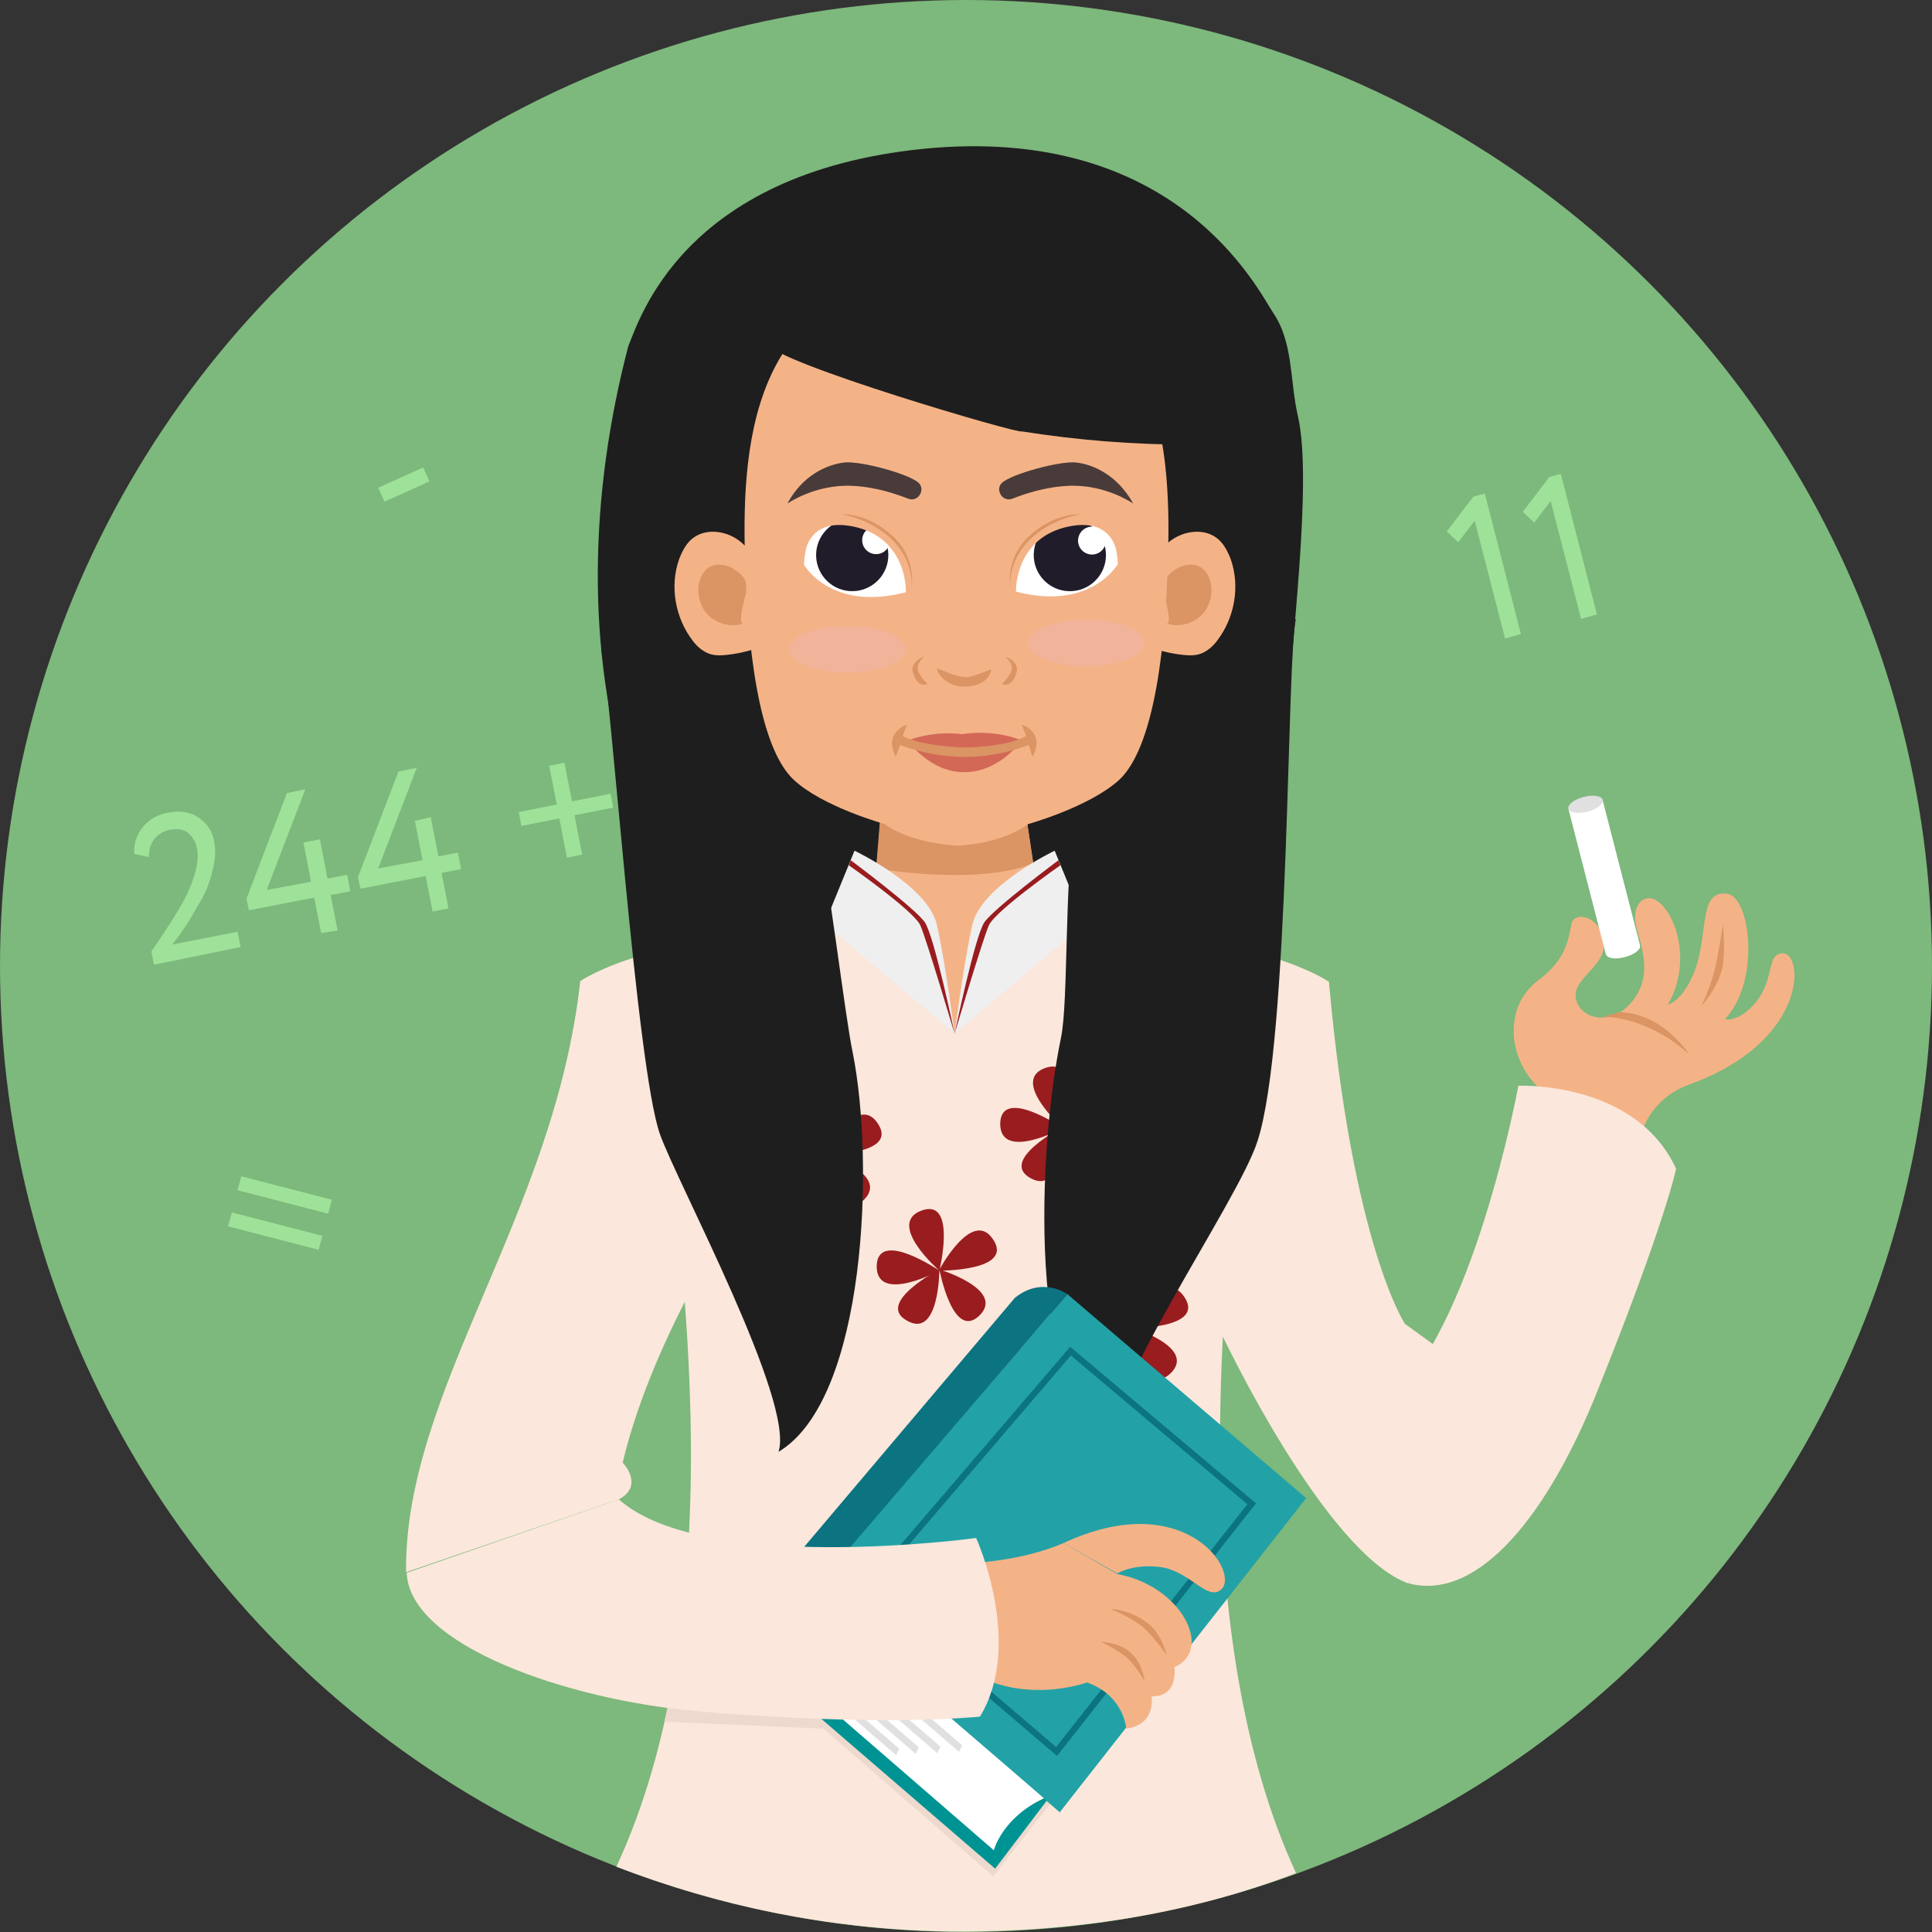 <?xml version="1.0" encoding="utf-8"?>
<!-- Generator: Adobe Illustrator 21.1.0, SVG Export Plug-In . SVG Version: 6.00 Build 0)  -->
<svg version="1.1" id="Слой_1" xmlns="http://www.w3.org/2000/svg" xmlns:xlink="http://www.w3.org/1999/xlink" x="0px" y="0px"
	 viewBox="0 0 305 305" style="enable-background:new 0 0 305 305;" xml:space="preserve">
<rect x="0" y="0" width="305" height="305" fill="#333333" stroke="none"/>
<style type="text/css">
	.st0{fill:#7DB87C;}
	.st1{fill:#1E1E1E;}
	.st2{fill:#9EE299;}
	.st3{fill:#F4B387;}
	.st4{fill:#DB9463;}
	.st5{fill:#493B3A;}
	.st6{fill:#D36857;}
	.st7{fill:#FBE7DB;}
	.st8{fill:none;}
	.st9{fill:#991C1F;}
	.st10{fill:#EFEFEF;}
	.st11{fill:#EDD9CE;}
	.st12{fill:#FC4B34;}
	.st13{fill:#009393;}
	.st14{fill:#22A2A6;}
	.st15{fill:#0C7381;}
	.st16{fill:#FFFFFF;}
	.st17{clip-path:url(#SVGID_2_);fill:#E0E0E0;}
	.st18{clip-path:url(#SVGID_4_);fill:#E0E0E0;}
	.st19{clip-path:url(#SVGID_6_);fill:#E0E0E0;}
	.st20{clip-path:url(#SVGID_8_);fill:#E0E0E0;}
	.st21{fill:none;stroke:#0C7381;stroke-width:0.986;stroke-miterlimit:10;}
	.st22{fill:#E0E0E0;}
	.st23{opacity:0.4;fill:#EFB4B4;enable-background:new    ;}
	.st24{clip-path:url(#SVGID_10_);}
	.st25{fill:#211C2A;}
	.st26{clip-path:url(#SVGID_12_);}
</style>
<circle class="st0" cx="152.5" cy="152.5" r="152.5"/>
<path class="st1" d="M99.2,54.6c-6.1,23.3-6.8,47.9,0.1,70c0.6-0.9,0.6,4.3,3.8,7.9c5.9,7,15.5,9.7,24.6,10.9
	c19.8,2.8,53.8,2.5,73.4-1.3c0.3-0.6,1.4-30.2,2.2-28.6c0.3-10.5,4-37.4,1.6-47.8c-1.3-5.6-0.7-11.6-3.9-16.3
	c-2.4-3.6-15.2-29.9-55.3-25.9C107.6,27.4,100.9,50.7,99.2,54.6z"/>
<g>
	<path class="st2" d="M24.3,152.3l-0.4-2.1c2.5-3.6,4.1-6.2,5.1-8c1.8-3.5,2.5-6.2,2.1-8.3c-0.2-1-0.7-1.8-1.4-2.4s-1.7-0.7-2.9-0.5
		c-1,0.2-1.8,0.7-2.4,1.4c-0.6,0.8-0.9,1.7-0.9,2.9l-2.3-0.5c-0.1-1.7,0.4-3.1,1.4-4.3s2.3-1.9,3.9-2.2c2-0.4,3.6-0.1,4.9,0.8
		c1.3,0.9,2.1,2.1,2.4,3.7c0.3,1.4,0.2,3.1-0.3,4.8c-0.4,1.8-1.1,3.5-2.1,5.1c-1,1.7-1.7,3-2.3,3.8c-0.6,0.9-1.2,1.7-1.9,2.6l10.3-2
		l0.5,2.4L24.3,152.3z"/>
	<path class="st2" d="M50.7,147.3l-1.1-5.6l-10.3,2l-0.4-1.8l6.4-16.7l2.9-0.6l-6.1,15.9l7-1.3l-1.2-6.2l2.6-0.5l1.2,6.2l3.1-0.6
		l0.5,2.6l-3.1,0.6l1.1,5.6L50.7,147.3z"/>
	<path class="st2" d="M68.3,143.9l-1.1-5.6l-10.3,2l-0.4-1.8l6.4-16.7l2.9-0.6l-6.1,15.9l7-1.3l-1.2-6.2L68,129l1.2,6.2l3.1-0.6
		l0.5,2.6l-3.1,0.6l1.1,5.6L68.3,143.9z"/>
	<path class="st2" d="M82.3,130.4l-0.4-2.2l6-1.2l-1.2-6.1l2.4-0.5l1.2,6.1l6.1-1.2l0.4,2.2l-6.1,1.2l1.2,6.2l-2.4,0.5l-1.2-6.2
		L82.3,130.4z"/>
</g>
<polygon class="st3" points="139.2,126.2 137.1,155.9 150.4,166.8 166.2,156.7 161.6,126.2 "/>
<path class="st4" d="M138.3,137.1c0,0,15.9,2.8,24.8-0.8l-1.5-10.1h-22.4L138.3,137.1z"/>
<g>
	<path class="st3" d="M121,92.4c-0.8-2.5-2-5.1-4-6.8c-2-1.7-5.2-2.3-7.4-0.8c-1.2,0.8-1.9,2.2-2.4,3.5c-1.5,4.3-0.6,9.3,2.2,12.9
		c0.6,0.8,1.4,1.5,2.3,1.9s1.9,0.4,2.9,0.3c3.1-0.3,6.2-1.3,8.8-2.9"/>
	<path class="st4" d="M115.6,89.7c-1.4-0.8-3.3-0.8-4.3,0.4c-0.4,0.4-0.6,0.9-0.8,1.4c-0.6,1.9-0.1,4.2,1.3,5.6s3.7,2,5.6,1.3
		c-1.1,0.4,0.3-4.6,0.4-4.8C118.3,91.9,117.2,90.6,115.6,89.7z"/>
</g>
<g>
	<path class="st3" d="M180.5,92.4c0.8-2.5,2-5.1,4-6.8c2-1.7,5.2-2.3,7.4-0.8c1.2,0.8,1.9,2.2,2.4,3.5c1.5,4.3,0.6,9.3-2.2,12.9
		c-0.6,0.8-1.4,1.5-2.3,1.9c-0.9,0.4-1.9,0.4-2.9,0.3c-3.1-0.3-6.2-1.3-8.8-2.9"/>
	<path class="st4" d="M185.9,89.7c1.4-0.8,3.3-0.8,4.3,0.4c0.4,0.4,0.6,0.9,0.8,1.4c0.6,1.9,0.1,4.2-1.3,5.6c-1.4,1.4-3.7,2-5.6,1.3
		c1.1,0.4-0.3-4.6-0.4-4.8C183.2,91.9,184.3,90.6,185.9,89.7z"/>
</g>
<path class="st3" d="M151,43c-32.1,0-33.9,26.3-33.4,44.9s3.1,30.9,7.7,35.2s14.4,7,14.4,7c4.2,3.1,10.9,3.3,11.3,3.4l0,0l0,0l0,0
	l0,0c0.7,0,7.1-0.3,11.3-3.4c0,0,9.7-2.7,14.4-7c4.6-4.3,7.2-16.6,7.7-35.2S183.1,43,151,43z"/>
<path class="st5" d="M124.3,79.5c0,0,4.4-3.1,10.3-2.8c3.8,0.2,6.9,1.3,8.7,2c1.6,0.7,2.9-1.4,1.7-2.5l0,0
	c-1.6-1.4-8.9-3.4-11.6-3.2C130.6,73.3,126.7,75,124.3,79.5z"/>
<path class="st5" d="M178.9,79.5c0,0-4.4-3.1-10.3-2.8c-3.8,0.2-6.9,1.3-8.7,2c-1.6,0.7-2.9-1.4-1.7-2.5l0,0
	c1.6-1.4,8.9-3.4,11.6-3.2C172.6,73.3,176.4,75,178.9,79.5z"/>
<path class="st6" d="M143.3,116.9c0,0,3.8-1.6,8.6-1c0,0,4.8-0.9,9.4,1c0,0-3.5,5-9,5C146.8,122,143.3,116.9,143.3,116.9z"/>
<path class="st4" d="M161.3,114.4l0.7,1.8c-3.3,1.8-9.7,1.8-9.7,1.8s-6.5-0.1-9.8-1.8l0.7-1.8c0,0-3.8,1.1-1.8,5.1l0.7-1.9
	c0,0,4.5,1.9,10.2,1.9s10.1-1.9,10.1-1.9l0.6,1.9C165.1,115.5,161.3,114.4,161.3,114.4z"/>
<path class="st7" d="M222.4,250c-13.2-4.7-29.5-39.3-29.5-39.3l-9.1-21.4l-20.2-42.6c34.2-0.3,46.2,8.3,46.2,8.3
	c3.7,41.6,12,54,12,54l6.5,4.7L222.4,250z"/>
<path class="st7" d="M97.7,236.7c4.1-2.2,0.6-5.8,0.6-5.8c5-21,19.4-41.7,19.4-41.7l20-42.6c-34.2-0.3-46.1,8.3-46.1,8.3
	c-4.1,37.1-27.8,64.6-27.5,93.3L97.7,236.7z"/>
<g>
	<path class="st8" d="M152.5,0C68.3,0,0,68.3,0,152.5c0,64.8,40.4,120.2,97.4,142.2c4.4-22.5,22.7-44.8,22.7-44.8s10.3,5.1,30.9,5.1
		c20.5,0,32.6-5,32.6-5s18.4,21.6,22.6,45.2C264,273.5,305,217.8,305,152.5C305,68.3,236.7,0,152.5,0z"/>
</g>
<g>
	<path class="st8" d="M183.6,250c0,0-12.1,5-32.6,5c-6.6,0-12.2-0.5-16.7-1.3l3.3,1.3c-7.2,18.9-31.3,16.2-31.4,16.2
		c-3.7,7.1-7.2,15.3-8.8,23.5c17.1,6.6,35.7,10.3,55.1,10.3c18.9,0,37.1-3.5,53.8-9.8C202,271.6,183.6,250,183.6,250z"/>
</g>
<g>
	<path class="st8" d="M206.3,295.2c-4.2-23.6-22.6-45.3-22.6-45.3s-10.3,4.3-28,5v50C173.5,304.6,190.5,301.2,206.3,295.2z"/>
	<path class="st8" d="M146.3,254.9c-17.4-0.7-26.2-5-26.2-5s-18.3,22.3-22.7,44.8c15.2,5.9,31.7,9.4,48.8,10.1L146.3,254.9
		L146.3,254.9z"/>
</g>
<path class="st7" d="M193.9,196.1c0-26.9-5.4-47.7-5.4-47.7l-17.5-3.1l-20.3,17.9l0,0l0,0l-20.3-17.9l-17.5,3.1
	c0,0-5.4,20.8-5.4,47.7c0,8.4,7.5,60.6-10.2,98.6c16.1,6.2,33.4,9.8,51.6,10.2l0,0c19.6,0.3,38.6-2.6,55.7-9.2
	C187.1,257.8,193.9,204.5,193.9,196.1z"/>
<g>
	<path class="st9" d="M178.5,209.7c0,0-9.8-6.7-9.9-0.7C168.6,215,178.5,209.7,178.5,209.7z"/>
	<path class="st9" d="M178.5,209.7c0,0,2.8-11.5-2.8-9.5C170,202.3,178.5,209.7,178.5,209.7z"/>
	<path class="st9" d="M178.4,209.7c0,0,11.9,0.1,8.6-4.9C183.7,199.7,178.4,209.7,178.4,209.7z"/>
	<path class="st9" d="M178.5,209.5c0,0,2.1,11.3,6.3,7.3C189,212.7,178.5,209.5,178.5,209.5z"/>
	<path class="st9" d="M178.5,209.5c0,0-10.2,5.3-5.1,8.1C178.5,220.4,178.5,209.5,178.5,209.5z"/>
</g>
<g>
	<path class="st9" d="M167.8,178.1c0,0-9.8-6.7-9.9-0.7C157.9,183.4,167.8,178.1,167.8,178.1z"/>
	<path class="st9" d="M167.8,178.1c0,0,2.8-11.5-2.8-9.5S167.8,178.1,167.8,178.1z"/>
	<path class="st9" d="M167.7,178.1c0,0,11.9,0.1,8.6-4.9C173,168.1,167.7,178.1,167.7,178.1z"/>
	<path class="st9" d="M167.8,177.9c0,0,2.1,11.3,6.3,7.3C178.3,181.1,167.8,177.9,167.8,177.9z"/>
	<path class="st9" d="M167.8,177.9c0,0-10.2,5.3-5.1,8.1S167.8,177.9,167.8,177.9z"/>
</g>
<path class="st3" d="M259,179.4c0,0,1.1-5.8,7.7-8.2c18.8-6.8,18.1-20.8,14.7-20.7c-2.6,0.1-1.2,4.1-4.2,7.7
	c-2.7,3.3-4.9,2.7-4.9,2.7c5.7-6,4-19.3,0.4-19.8c-4.9-0.7-2.7,7-5.6,13.2c-1.8,3.9-3.8,4.3-3.8,4.3c4.4-7.6,0.4-16.5-2.8-16.8
	c-1.2-0.1-2.1,0.9-2.3,2.2c-0.1,0.6-0.1,1.4,0.1,2.1c0.2,1.1,0.5,1.9,0.8,3.1c0.7,3,1.1,6.8-2.5,10c-2.9,2.6-7.2,1.5-7.8-1.5
	c-0.7-3.2,4.7-5.1,4.4-8.8c-0.3-4.2-4.6-5.2-5.1-3.1c-0.5,2.1-0.6,5.5-5.2,8.9c-3.5,2.7-4.1,6.2-3.9,9.1c0.6,5.6,4.5,8.4,4.5,8.4
	L259,179.4z"/>
<path class="st10" d="M171,145.3l-4.5-11c0,0-11.6,5.5-13,11.7s-2.8,17.2-2.8,17.2L171,146V145.3z"/>
<path class="st1" d="M204.6,97.7c-1.5,5.3-0.9,66.7-6.1,82.5c-3.2,9.9-25.4,41.1-22.7,48.9c-13.9-8.3-11.9-48-8.3-65.3
	c1.2-5.7,0.5-25.7,2.2-33.5"/>
<polygon class="st11" points="105.7,268.1 104.9,271.8 130,272.9 156.8,296.2 167.9,282.1 159.4,267.5 "/>
<g>
	<path class="st12" d="M156.9,292l-36.7-31.8l41-47.5l37.3,32.1C198.4,244.9,157.5,283.7,156.9,292z"/>
	<path class="st13" d="M203.2,234.3L157.1,295L118,261.3c0,0-1.3-4.8,1.5-8.2c2.3-2.9,6.7-3.7,8.8-1.9c2,1.8,33.6,25.4,33.6,25.4
		C154.3,278.9,203.2,234.3,203.2,234.3z"/>
	<polygon class="st14" points="167.3,286.1 127.5,251.8 168.5,204.3 206.2,236.5 	"/>
	<path class="st15" d="M168.5,204.3c0,0-4-2.9-8.3,0.6L119,253.6c0,0,3-4.7,9.1-2.2L168.5,204.3z"/>
	<path class="st16" d="M164.8,283.9c0.1,0-37.2-32-37.2-32s-4.8-1.5-7.3,1.5c-2.8,3.5-0.1,6.9-0.1,6.9l36.7,31.8
		C156.9,292,158.3,286.9,164.8,283.9z"/>
	<g>
		<g>
			<g>
				<g>
					<defs>
						<path id="SVGID_1_" d="M167.2,260.4c0.1-0.1-46.9,14.4-46.9,14.4s-4.1,3.6-2.6,7.4c1.7,4.3,5.8,3.4,5.8,3.4l46.5-14
							C169.9,271.4,166.3,267.4,167.2,260.4z"/>
					</defs>
					<clipPath id="SVGID_2_">
						<use xlink:href="#SVGID_1_"  style="overflow:visible;"/>
					</clipPath>
					
						<rect x="144.1" y="244.8" transform="matrix(0.653 -0.757 0.757 0.653 -154.19 203.207)" class="st17" width="1.1" height="50.2"/>
				</g>
			</g>
		</g>
		<g>
			<g>
				<g>
					<defs>
						<path id="SVGID_3_" d="M165,259.9c0.1-0.1-46.9,14.4-46.9,14.4s-4.1,3.6-2.6,7.4c1.7,4.3,5.8,3.4,5.8,3.4l46.5-14
							C167.8,270.9,164.2,267,165,259.9z"/>
					</defs>
					<clipPath id="SVGID_4_">
						<use xlink:href="#SVGID_3_"  style="overflow:visible;"/>
					</clipPath>
					
						<rect x="142.6" y="246.6" transform="matrix(0.653 -0.757 0.757 0.653 -156.102 202.746)" class="st18" width="1.1" height="50.2"/>
				</g>
			</g>
		</g>
		<g>
			<g>
				<g>
					<defs>
						<path id="SVGID_5_" d="M162.9,259.4c0.1-0.1-46.9,14.4-46.9,14.4s-4.1,3.6-2.6,7.4c1.7,4.3,5.8,3.4,5.8,3.4l46.5-14
							C165.4,270.3,161.8,266.4,162.9,259.4z"/>
					</defs>
					<clipPath id="SVGID_6_">
						<use xlink:href="#SVGID_5_"  style="overflow:visible;"/>
					</clipPath>
					
						<rect x="141" y="248.3" transform="matrix(0.653 -0.757 0.757 0.653 -157.964 202.071)" class="st19" width="1.1" height="50.2"/>
				</g>
			</g>
		</g>
		<g>
			<g>
				<g>
					<defs>
						<path id="SVGID_7_" d="M160.8,259c0.1-0.1-46.9,14.4-46.9,14.4s-4.1,3.6-2.6,7.4c1.7,4.3,5.8,3.4,5.8,3.4l46.5-14
							C163.4,270,159.8,266.1,160.8,259z"/>
					</defs>
					<clipPath id="SVGID_8_">
						<use xlink:href="#SVGID_7_"  style="overflow:visible;"/>
					</clipPath>
					
						<rect x="139.6" y="250" transform="matrix(0.653 -0.757 0.757 0.653 -159.693 201.611)" class="st20" width="1.1" height="50.2"/>
				</g>
			</g>
		</g>
	</g>
	<polygon class="st21" points="169,213.3 197.6,237.4 166.8,276.5 136.8,250.9 	"/>
</g>
<path class="st7" d="M239.7,171.4c0,0-7.2,39.3-21,50.2l3.8,28.4c11.2,2.8,22.1-11.5,29.6-30.2c10.9-27.1,12.5-35.3,12.5-35.3
	C258.2,170.6,239.7,171.4,239.7,171.4z"/>
<g>
	<path class="st2" d="M228.4,83.9l4.2-5.5l1.8-0.5l5.7,22.2l-2.5,0.7l-4.8-18.6l-2.6,3.4L228.4,83.9z"/>
	<path class="st2" d="M240.4,80.8l4.2-5.5l1.8-0.5l5.7,22.2l-2.5,0.7l-4.8-18.6l-2.6,3.4L240.4,80.8z"/>
</g>
<g>
	<path class="st2" d="M37.5,187.9l0.6-2.2l14.3,3.7l-0.6,2.2L37.5,187.9z M36,193.6l0.6-2.2l14.3,3.7l-0.6,2.2L36,193.6z"/>
</g>
<g>
	<path class="st2" d="M60.7,79.2l-1-2.2l7.1-3.2l1,2.2L60.7,79.2z"/>
</g>
<path class="st4" d="M252.4,160.5c8.2-0.1,14.3,6,14.3,6s-4.2-6.7-11.2-6.7c0,0-0.5,0.2-1.3,0.4
	C253.4,160.5,252.4,160.5,252.4,160.5z"/>
<g>
	<path class="st16" d="M247.6,127.7l5.9,22.9c0.2,0.7,1.5,0.9,3,0.5s2.6-1.2,2.4-1.9l-5.9-22.9L247.6,127.7z"/>
	<ellipse transform="matrix(0.968 -0.251 0.251 0.968 -23.858 66.862)" class="st22" cx="250.3" cy="127" rx="2.8" ry="1.2"/>
</g>
<path class="st4" d="M268.6,158.8c0,0,2.3-2.4,3.2-5.6c0.7-2.6,0.2-7.2,0.2-7.2s-0.7,4.4-1.2,6.6
	C270.3,155.2,268.6,158.8,268.6,158.8z"/>
<path class="st3" d="M167.9,243.6l8.5,4.9c10,1.8,15.3,11.9,9,14.7c0,0,0.7,4.7-3.6,4.6c0,0,0.8,4.4-4,5.1c0,0-0.3-5.2-6.2-7.3
	c0,0-10.4,3.9-19.6-2.4l-10-16.5C141.9,246.6,156.7,248.4,167.9,243.6z"/>
<path class="st7" d="M154.1,242.8c0,0-43,5.9-56.4-6.1l-33.5,11.6c0.5,11.5,25.4,20,45.4,21.8c29,2.6,45.1,0.9,45.1,0.9
	C161.7,259.5,154.1,242.8,154.1,242.8z"/>
<path class="st3" d="M167.9,243.6c19.3-9,28.1,4.8,24.8,7.4c-2.2,1.7-4.8-2.9-9.4-3.6c-4.5-0.6-6.9,1-6.9,1"/>
<path class="st4" d="M184.2,261.3c0,0-0.7-3-2.6-4.7c-3-2.6-6.3-2.6-6.3-2.6s3.6,1.4,5.6,3.3C182.4,258.8,184.2,261.3,184.2,261.3z"
	/>
<path class="st4" d="M180.7,265.4c0,0-0.3-2.8-2.2-4.5s-4.7-1.7-4.7-1.7s2.4,1.1,4,2.4C179.3,262.9,180.7,265.4,180.7,265.4z"/>
<ellipse class="st23" cx="171.5" cy="101.5" rx="9.2" ry="3.7"/>
<ellipse class="st23" cx="133.8" cy="102.5" rx="9.2" ry="3.7"/>
<g>
	<path class="st4" d="M152.5,108.4c3.8-0.2,4-2.7,4-2.7c-0.1-0.1-2.7,1.1-3.7,1.2c-1.6,0.1-3.8-1-4.9-1.4
		C148.1,106.8,149.9,108.5,152.5,108.4z"/>
	<path class="st4" d="M158.7,103.7c0.9,0.2,2.3,1.2,1.7,2.7c-0.6,1.9-1.8,1.8-2.2,1.6c0-0.1,1-1,1.4-1.9
		C160.1,104.8,159,104,158.7,103.7z"/>
	<path class="st4" d="M145.9,103.7c-0.9,0.2-2.3,1.2-1.7,2.7c0.6,1.9,1.8,1.8,2.2,1.6c0-0.1-1-1-1.4-1.9
		C144.5,104.8,145.6,104,145.9,103.7z"/>
</g>
<g>
	<g>
		<path class="st16" d="M176.5,89c0,0-4.2,7.5-16.1,4.4c0,0-0.4-9.5,3.5-12.1S175.5,77.1,176.5,89z"/>
		<g>
			<g>
				<g>
					<g>
						<g>
							<g>
								<defs>
									<path id="SVGID_9_" d="M177.3,90.2c0,0-5,6.3-16.9,3.2c0,0-0.4-9.5,3.5-12.1S176.3,78.2,177.3,90.2z"/>
								</defs>
								<clipPath id="SVGID_10_">
									<use xlink:href="#SVGID_9_"  style="overflow:visible;"/>
								</clipPath>
								<g class="st24">
									<g>
										<g>
											
												<ellipse transform="matrix(2.383940e-02 -1 1 2.383940e-02 77.17 254.338)" class="st25" cx="168.8" cy="87.7" rx="5.7" ry="5.7"/>
										</g>
									</g>
									
										<ellipse transform="matrix(0.994 -0.114 0.114 0.994 -8.601 20.198)" class="st16" cx="172.3" cy="85.3" rx="2.2" ry="2.2"/>
								</g>
							</g>
						</g>
					</g>
				</g>
			</g>
		</g>
	</g>
	<path class="st3" d="M160.4,93.1c0,0-0.1-8.3,8.4-10c8.1-1.6,7.7,5.9,7.7,5.9s4.2-9.6-0.8-10.4s-9.4-2-11-0.9
		c-1.7,1.1-5.4,3.6-5.8,6.6C158.5,87.3,160.4,93.1,160.4,93.1z"/>
	<path class="st4" d="M159.5,92.8c0,0-0.6-4.4,3.6-8.1c3.5-3,7.5-3.5,7.5-3.5s-4-0.4-8.2,3.5C158.6,88.3,159.5,92.8,159.5,92.8z"/>
</g>
<g>
	<g>
		<path class="st16" d="M139.5,81.4c3.9,2.6,3.5,12.1,3.5,12.1c-12,3.1-16.1-4.4-16.1-4.4C127.9,77.1,135.7,78.7,139.5,81.4z"/>
		<g>
			<g>
				<g>
					<g>
						<g>
							<g>
								<defs>
									<path id="SVGID_11_" d="M139.5,81.4c3.9,2.6,3.5,12.1,3.5,12.1c-12,3.1-16.9-3.2-16.9-3.2
										C127.1,78.2,135.7,78.7,139.5,81.4z"/>
								</defs>
								<clipPath id="SVGID_12_">
									<use xlink:href="#SVGID_11_"  style="overflow:visible;"/>
								</clipPath>
								<g class="st26">
									<g>
										<g>
											
												<ellipse transform="matrix(1 -2.383940e-02 2.383940e-02 1 -2.05 3.231)" class="st25" cx="134.5" cy="87.6" rx="5.7" ry="5.7"/>
										</g>
									</g>
									
										<ellipse transform="matrix(0.114 -0.994 0.994 0.114 37.757 213.025)" class="st16" cx="138.3" cy="85.3" rx="2.2" ry="2.2"/>
								</g>
							</g>
						</g>
					</g>
				</g>
			</g>
		</g>
	</g>
	<path class="st3" d="M143,93.1c0,0,0.1-8.3-8.4-10c-8.1-1.6-7.7,5.9-7.7,5.9s-4.2-9.6,0.8-10.4s9.4-2,11-0.9s5.4,3.6,5.8,6.6
		S143,93.1,143,93.1z"/>
	<path class="st4" d="M143.9,92.8c0,0,0.6-4.4-3.6-8.1c-3.5-3-7.5-3.5-7.5-3.5s4-0.4,8.2,3.5C144.8,88.3,143.9,92.8,143.9,92.8z"/>
</g>
<path class="st1" d="M121.8,40.3c-1.1,1.7-1.2,3.8-1.3,5.8c-0.1,2.8-0.2,5.6,0.7,8.2c1,2.9,40.2,14.4,40.1,13.8
	c8.8,1.4,17.7,2.1,26.6,2.1c2.9-6.5,0.9-14.2-2.8-20.2c-3.3-5.4-7.8-9.9-13.2-13.2c-5-3.1-10.7-4.9-16.5-6
	c-8.8-1.6-18.3-1.1-26.3,2.9c-3.9,1.9-7.5,5-8.5,9.2"/>
<path class="st10" d="M130.4,145.3l4.5-11c0,0,11.6,5.5,13,11.7s2.8,17.2,2.8,17.2L130.4,146V145.3z"/>
<path class="st9" d="M150.7,163.2c0,0,3.2-15.4,4.7-17.6s11.7-9.8,11.7-9.8l0.3,0.8c0,0-10.3,7.2-11.3,9.5S150.7,163.2,150.7,163.2z
	"/>
<path class="st9" d="M150.7,163.2c0,0-3.2-15.4-4.7-17.6s-11.7-9.8-11.7-9.8l-0.3,0.8c0,0,10.3,7.2,11.3,9.5
	S150.7,163.2,150.7,163.2z"/>
<g>
	<path class="st9" d="M130.1,182.3c0,0-9.8-6.7-9.9-0.7C120.1,187.6,130.1,182.3,130.1,182.3z"/>
	<path class="st9" d="M130,182.3c0,0,2.8-11.5-2.8-9.5C121.5,174.9,130,182.3,130,182.3z"/>
	<path class="st9" d="M130,182.3c0,0,11.9,0.1,8.6-4.9C135.3,172.3,130,182.3,130,182.3z"/>
	<path class="st9" d="M130.1,182.1c0,0,2.1,11.3,6.3,7.3C140.5,185.3,130.1,182.1,130.1,182.1z"/>
	<path class="st9" d="M130.1,182.1c0,0-10.2,5.3-5.1,8.1C130.1,193,130.1,182.1,130.1,182.1z"/>
</g>
<g>
	<path class="st9" d="M148.3,200.6c0,0-9.8-6.7-9.9-0.7C138.4,205.9,148.3,200.6,148.3,200.6z"/>
	<path class="st9" d="M148.3,200.6c0,0,2.8-11.5-2.8-9.5C139.8,193.2,148.3,200.6,148.3,200.6z"/>
	<path class="st9" d="M148.2,200.6c0,0,11.9,0.1,8.6-4.9C153.5,190.6,148.2,200.6,148.2,200.6z"/>
	<path class="st9" d="M148.3,200.4c0,0,2.1,11.3,6.3,7.3C158.8,203.6,148.3,200.4,148.3,200.4z"/>
	<path class="st9" d="M148.3,200.4c0,0-10.2,5.3-5.1,8.1C148.3,211.4,148.3,200.4,148.3,200.4z"/>
</g>
<g>
	<path class="st9" d="M112.8,163.8c0,0-9.8-6.7-9.9-0.7C102.9,169.2,112.8,163.8,112.8,163.8z"/>
	<path class="st9" d="M112.8,163.9c0,0,2.8-11.5-2.8-9.5S112.8,163.9,112.8,163.9z"/>
	<path class="st9" d="M112.7,163.9c0,0,11.9,0.1,8.6-4.9S112.7,163.9,112.7,163.9z"/>
</g>
<path class="st1" d="M94.9,102.5c1.5,5.3,5.5,65.9,9.3,76.6c2.8,7.8,21.3,42.2,18.7,50.1c13.9-8.3,15.2-45.8,11.7-63.1
	c-1.2-5.7-3.8-27.9-5.6-35.7"/>
</svg>
